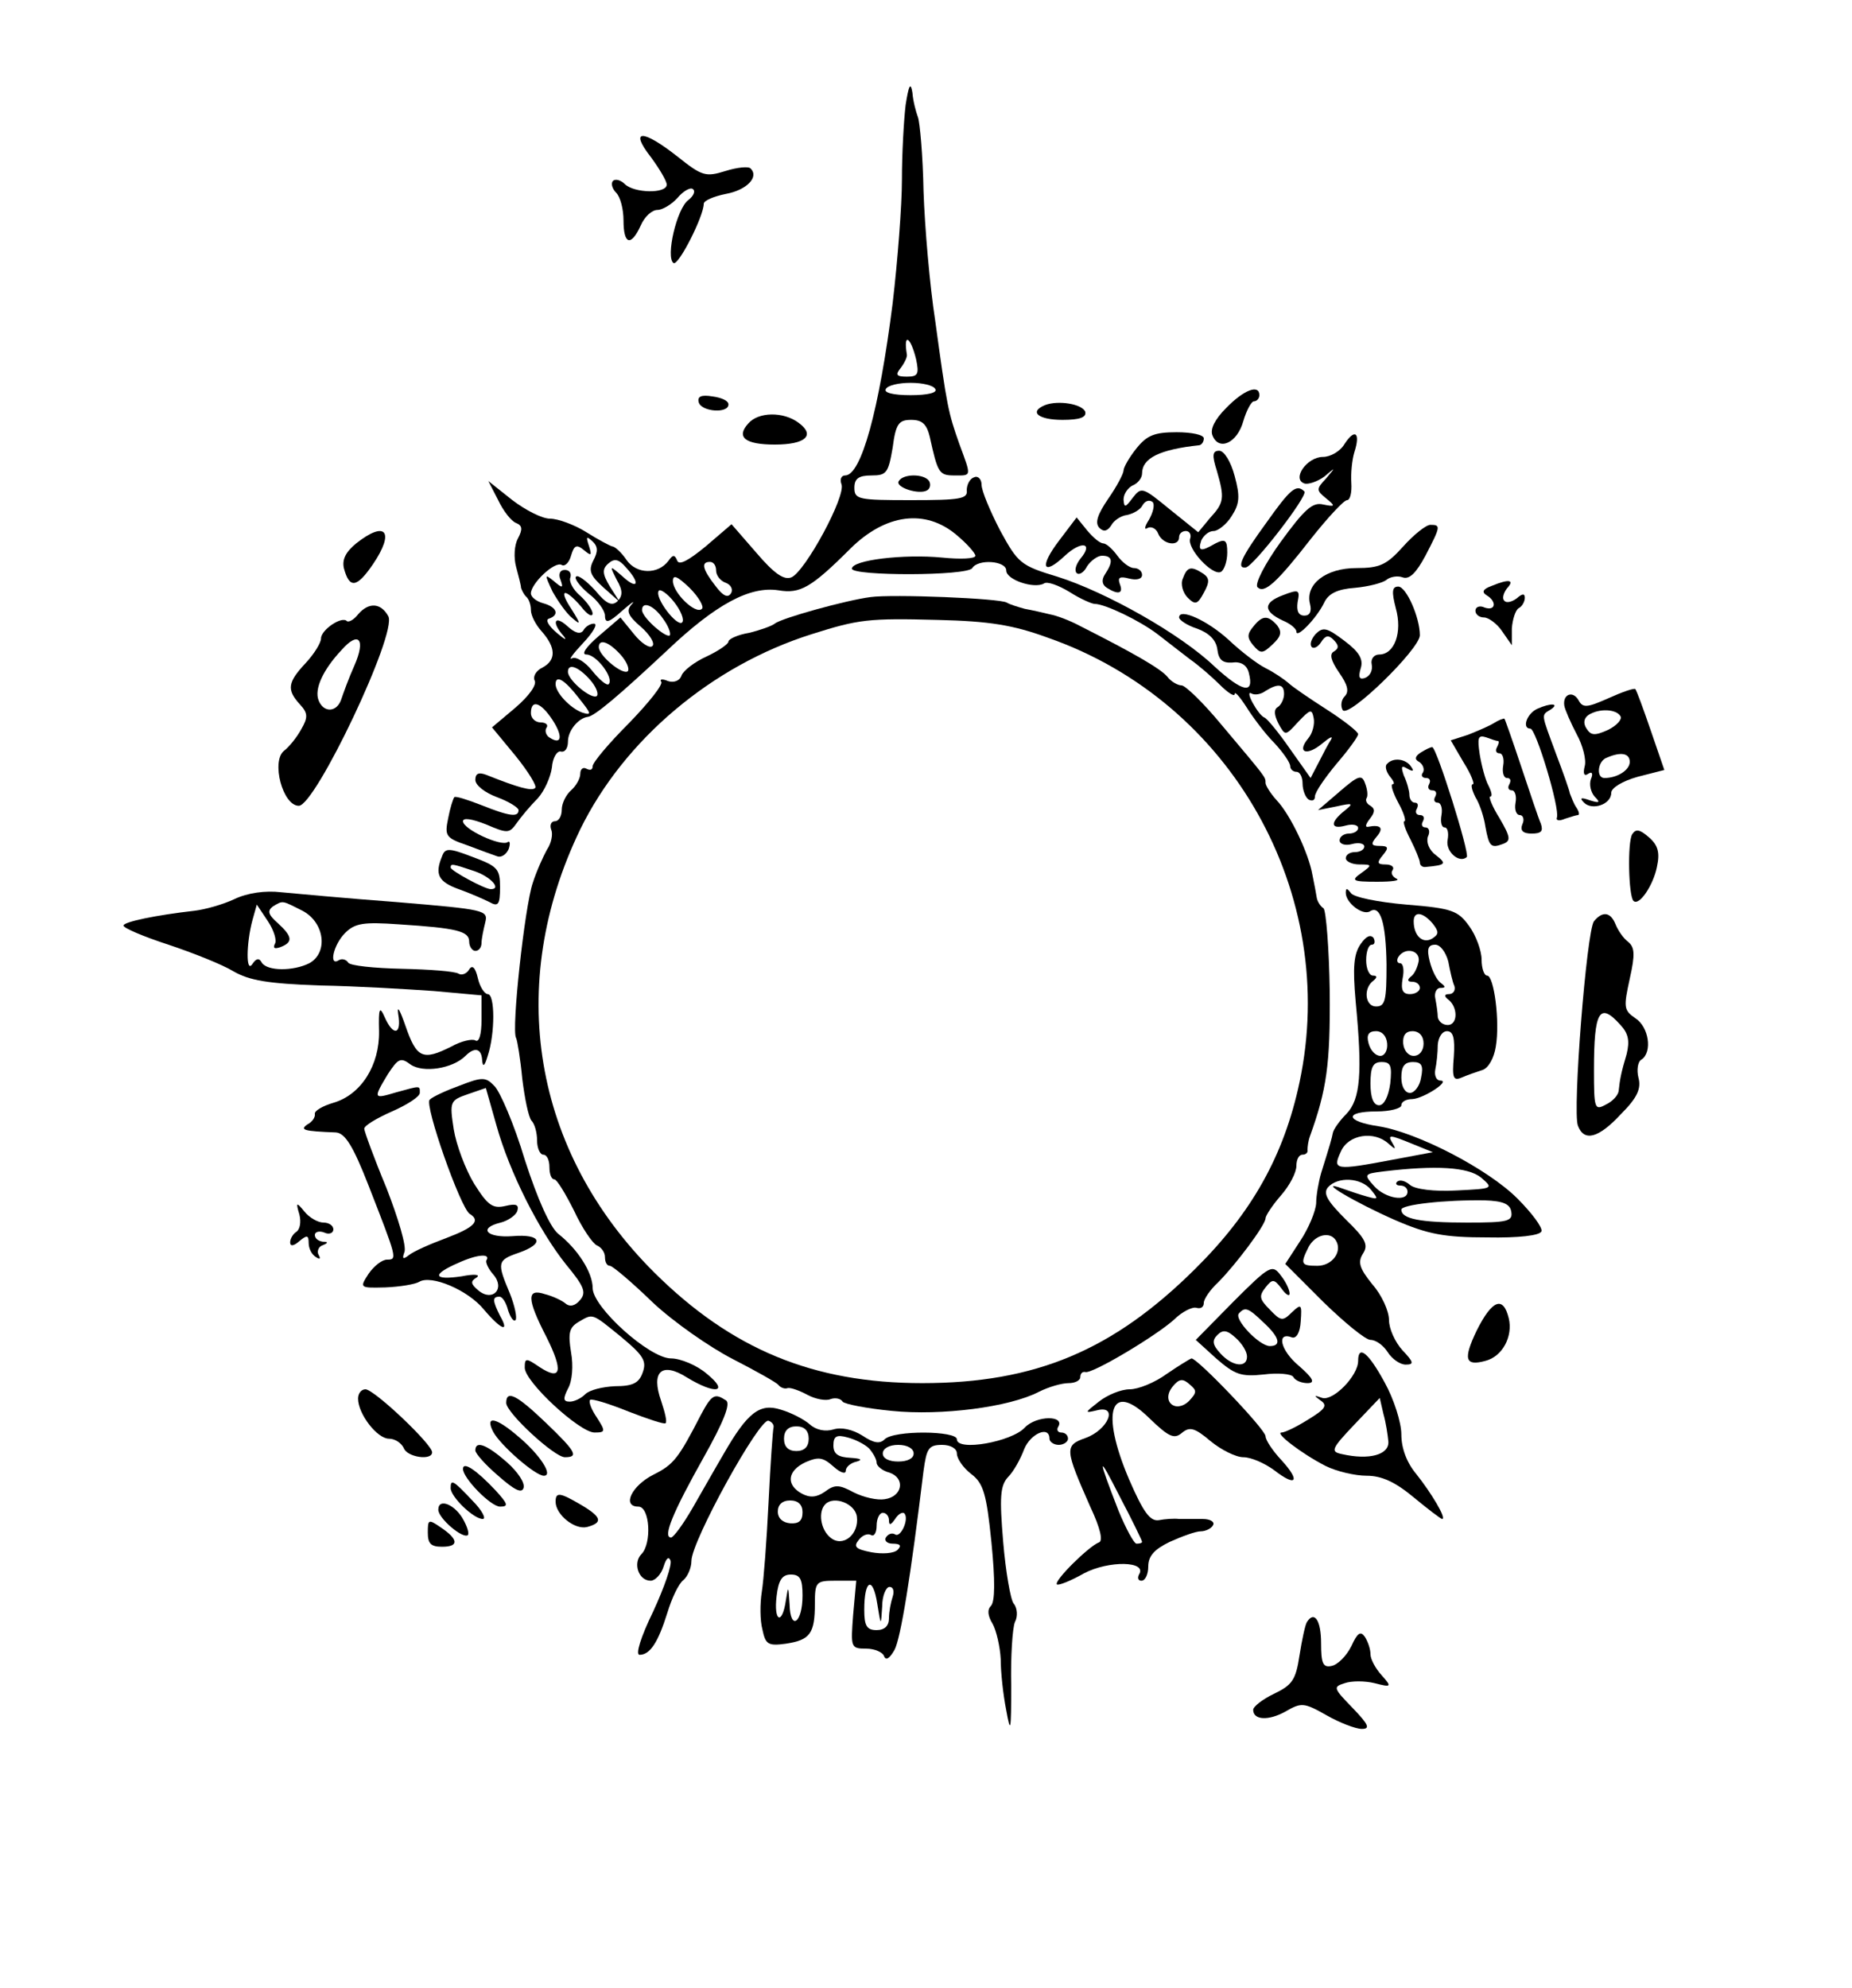 <?xml version="1.0" standalone="no"?>
<!DOCTYPE svg PUBLIC "-//W3C//DTD SVG 20010904//EN"
 "http://www.w3.org/TR/2001/REC-SVG-20010904/DTD/svg10.dtd">
<svg version="1.0" xmlns="http://www.w3.org/2000/svg"
 width="300pt" height="322pt" viewBox="0 0 300 322"
 preserveAspectRatio="xMidYMid meet">
<g transform="translate(0,322) scale(0.1,-0.1)"
fill="#000000" stroke="none">
<path d="M1467 3050 c-3 -25 -6 -79 -6 -121 0 -42 -7 -132 -15 -200 -22 -174
-51 -279 -77 -279 -6 0 -9 -6 -6 -14 8 -19 -59 -142 -81 -151 -12 -5 -28 6
-57 40 l-40 46 -42 -36 c-28 -23 -43 -31 -46 -23 -4 10 -7 10 -14 0 -17 -23
-52 -22 -68 1 -8 12 -19 22 -23 22 -4 1 -23 11 -42 23 -19 12 -46 22 -59 22
-13 0 -40 14 -61 30 l-39 31 16 -31 c8 -17 21 -34 29 -37 10 -4 11 -10 3 -25
-6 -11 -7 -31 -3 -46 4 -15 8 -30 8 -34 1 -3 4 -10 8 -14 5 -4 8 -14 8 -22 0
-9 8 -24 17 -34 24 -27 24 -47 2 -59 -11 -5 -16 -15 -13 -21 4 -7 -9 -25 -31
-44 l-38 -32 38 -46 c21 -26 35 -49 32 -52 -5 -6 -29 1 -79 21 -13 5 -18 2
-18 -8 0 -9 16 -21 35 -28 19 -7 35 -17 35 -21 0 -12 -15 -10 -60 8 -23 9 -42
15 -44 13 -2 -2 -7 -18 -10 -34 -6 -29 -4 -32 31 -44 21 -8 43 -16 49 -18 6
-2 14 3 18 12 3 9 2 14 -2 11 -11 -7 -72 21 -72 34 0 6 14 4 37 -5 35 -15 38
-15 50 2 7 10 22 28 34 40 11 12 21 35 23 50 1 15 8 27 14 26 7 -2 12 5 12 16
0 18 17 38 32 40 11 1 51 35 128 107 80 76 135 105 181 98 35 -6 53 4 117 68
57 56 121 64 171 22 17 -14 31 -30 31 -34 0 -5 -24 -6 -54 -3 -62 6 -146 -4
-146 -18 0 -12 187 -12 195 1 9 15 55 12 55 -4 0 -15 45 -30 61 -21 5 4 24 -3
42 -14 17 -11 36 -19 40 -19 17 0 73 -27 102 -49 17 -13 41 -32 53 -41 13 -9
35 -28 48 -41 13 -13 24 -20 24 -15 0 5 8 -4 19 -21 10 -16 30 -43 45 -58 14
-15 26 -32 26 -38 0 -5 5 -9 10 -9 6 0 10 -9 10 -19 0 -11 5 -23 10 -26 6 -3
10 -1 10 5 0 7 16 30 35 53 19 22 35 44 35 48 0 4 -23 22 -51 40 -28 18 -56
37 -62 43 -7 6 -23 17 -37 24 -14 7 -41 28 -60 46 -34 31 -80 52 -80 36 0 -4
13 -13 29 -18 19 -7 31 -18 33 -34 2 -17 9 -22 24 -21 14 2 24 -4 27 -17 9
-35 -10 -31 -55 10 -55 53 -176 121 -255 146 -60 18 -64 22 -93 75 -16 31 -30
64 -30 74 0 9 -6 15 -12 12 -7 -2 -12 -12 -12 -21 2 -14 -11 -16 -90 -16 -85
0 -92 1 -92 20 0 15 7 20 28 20 24 0 27 4 34 45 5 39 10 45 30 45 18 0 25 -7
30 -27 13 -59 15 -63 40 -63 28 0 28 -3 8 51 -18 51 -20 60 -39 199 -9 58 -17
152 -19 210 -1 58 -6 112 -9 120 -3 8 -8 26 -9 40 -3 18 -6 12 -11 -20z m17
-412 c5 -24 3 -28 -15 -28 -17 0 -19 3 -10 14 6 8 11 18 10 22 -6 36 6 29 15
-8z m31 -48 c4 -6 -12 -10 -40 -10 -28 0 -44 4 -40 10 3 6 21 10 40 10 19 0
37 -4 40 -10z m-554 -278 c-8 -16 -5 -24 16 -43 l27 -24 -16 25 c-12 20 -13
28 -3 37 10 9 17 8 29 -6 24 -26 19 -37 -5 -15 -22 19 -22 19 -10 -5 10 -17
10 -26 1 -35 -9 -8 -18 -4 -36 18 -14 15 -28 26 -31 22 -3 -3 6 -15 20 -27 15
-11 27 -28 27 -36 0 -13 6 -12 28 8 15 13 22 18 15 10 -9 -10 -6 -18 15 -36
15 -13 23 -27 19 -31 -4 -5 -18 4 -30 19 l-22 27 -35 -30 c-21 -18 -29 -30
-20 -30 16 0 45 -38 36 -48 -3 -3 -15 7 -27 22 -11 14 -26 23 -32 20 -7 -4 1
7 17 24 17 18 25 32 18 32 -6 0 -14 -5 -17 -11 -5 -7 -14 -4 -26 7 -21 19 -26
6 -6 -16 6 -8 2 -6 -11 5 -13 11 -19 21 -13 23 18 6 13 19 -9 25 -11 3 -20 10
-20 16 0 16 39 53 50 46 5 -3 12 4 15 15 5 17 9 19 21 9 12 -10 13 -9 8 7 -5
15 -4 16 5 8 10 -9 10 -17 2 -32z m199 -16 c0 -8 7 -17 16 -20 8 -3 12 -11 8
-17 -5 -8 -13 -4 -25 12 -21 27 -24 39 -9 39 6 0 10 -6 10 -14z m-23 -62 c-10
-10 -47 26 -47 45 0 11 7 8 27 -11 15 -15 24 -31 20 -34z m-32 -22 c-8 -8 -45
40 -38 51 2 4 14 -4 25 -18 11 -14 17 -29 13 -33z m-31 6 c9 -12 13 -24 11
-27 -6 -5 -45 29 -45 41 0 15 19 8 34 -14z m-69 -58 c10 -11 15 -23 12 -27 -8
-7 -47 25 -47 39 0 14 16 9 35 -12z m-50 -40 c10 -11 15 -23 12 -27 -8 -7 -47
25 -47 39 0 14 16 9 35 -12z m-17 -31 c20 -25 21 -28 5 -23 -19 7 -43 32 -43
46 0 16 15 7 38 -23z m1142 7 c0 -8 -5 -18 -10 -21 -7 -4 -6 -13 1 -27 11 -20
11 -20 32 3 20 21 22 21 25 6 2 -10 -2 -25 -9 -33 -19 -23 -2 -29 23 -8 12 10
18 13 14 6 -4 -6 -13 -23 -20 -37 l-13 -25 -34 48 c-18 26 -37 49 -41 50 -5 2
-13 13 -19 24 -6 11 -7 18 -2 15 5 -3 15 -2 23 4 21 13 30 11 30 -5z m-1185
-42 c17 -26 15 -41 -4 -29 -6 3 -9 11 -6 16 4 5 -1 9 -9 9 -9 0 -16 7 -16 15
0 23 16 18 35 -11z"/>
<path d="M908 2281 c5 -14 3 -14 -11 -2 -15 12 -15 11 -2 -17 9 -16 23 -36 32
-43 14 -12 14 -10 -1 14 -22 33 -12 36 15 5 10 -13 18 -18 19 -12 0 6 -9 19
-20 29 -12 10 -19 24 -16 30 2 7 -2 12 -9 12 -8 0 -11 -7 -7 -16z"/>
<path d="M1054 2966 c14 -19 26 -39 26 -45 0 -15 -53 -14 -68 1 -6 6 -15 9
-19 5 -4 -4 -1 -13 5 -19 7 -7 12 -27 12 -45 0 -39 12 -43 28 -8 6 14 18 25
27 25 8 0 23 9 32 19 9 11 21 18 25 15 5 -3 2 -11 -7 -18 -19 -14 -37 -93 -24
-102 8 -5 49 76 49 96 0 5 16 12 36 16 33 6 54 27 40 41 -3 4 -22 2 -41 -4
-32 -10 -38 -8 -77 23 -57 45 -79 45 -44 0z"/>
<path d="M1986 2559 c-18 -18 -26 -34 -22 -44 10 -26 40 -13 50 23 5 17 13 32
17 32 5 0 9 5 9 10 0 18 -25 9 -54 -21z"/>
<path d="M1132 2568 c5 -15 48 -18 48 -3 0 6 -11 11 -26 13 -18 3 -25 0 -22
-10z"/>
<path d="M1693 2564 c-27 -11 -11 -24 28 -24 28 0 39 4 37 13 -5 13 -44 19
-65 11z"/>
<path d="M1212 2534 c-20 -22 -5 -34 43 -34 50 0 66 15 39 35 -25 19 -66 18
-82 -1z"/>
<path d="M1841 2494 c-12 -15 -21 -31 -21 -36 0 -5 -11 -26 -25 -46 -17 -25
-22 -39 -14 -47 7 -7 13 -5 19 4 4 8 16 16 26 17 9 2 21 8 25 16 4 7 11 9 16
5 4 -4 1 -17 -6 -29 -7 -11 -8 -17 -2 -13 6 3 14 -1 17 -9 7 -18 34 -22 34 -6
0 6 5 10 11 10 6 0 9 -6 7 -12 -6 -16 37 -62 50 -54 5 3 10 17 10 31 0 20 -3
23 -19 15 -24 -14 -29 -13 -23 5 4 8 12 15 20 15 7 0 21 11 29 24 13 20 14 32
5 65 -6 23 -17 41 -25 41 -11 0 -12 -7 -4 -32 13 -45 12 -52 -11 -77 l-19 -23
-46 37 c-44 36 -46 37 -60 19 -12 -16 -14 -17 -15 -3 0 9 7 19 15 23 8 3 15
12 15 19 0 25 28 39 93 46 4 1 7 6 7 11 0 6 -20 10 -44 10 -36 0 -48 -5 -65
-26z"/>
<path d="M2178 2501 c-7 -12 -23 -21 -35 -21 -26 0 -51 -36 -30 -43 6 -2 21 3
32 11 19 16 19 16 3 -3 -16 -17 -16 -19 0 -32 16 -13 15 -14 -5 -10 -17 4 -30
-8 -68 -60 -26 -36 -43 -69 -38 -74 11 -11 31 7 87 79 27 34 53 62 58 62 5 0
8 12 7 28 -1 15 1 37 5 50 10 31 1 39 -16 13z"/>
<path d="M1456 2441 c-7 -10 33 -23 46 -15 5 3 6 10 3 15 -8 12 -42 12 -49 0z"/>
<path d="M2051 2373 c-40 -55 -49 -74 -33 -72 12 1 101 116 95 123 -13 13 -23
4 -62 -51z"/>
<path d="M1716 2345 c-33 -43 -27 -59 9 -25 27 25 47 21 25 -5 -7 -9 -10 -19
-6 -23 4 -4 12 1 17 11 6 9 17 17 24 17 17 0 19 -9 5 -30 -6 -9 -5 -17 3 -22
19 -12 27 -9 21 6 -4 11 0 13 15 9 12 -3 21 -1 21 6 0 6 -6 11 -13 11 -7 0
-19 9 -27 20 -8 11 -18 20 -23 20 -5 0 -16 9 -26 21 l-17 21 -28 -37z"/>
<path d="M2273 2335 c-27 -30 -38 -35 -76 -35 -49 0 -83 -26 -75 -58 3 -12 0
-19 -9 -19 -10 0 -13 8 -11 22 4 20 2 21 -24 11 -32 -12 -32 -26 0 -41 12 -5
22 -13 22 -18 0 -12 33 22 45 47 7 15 22 22 50 24 22 2 45 8 51 13 6 5 18 7
26 4 11 -4 22 7 37 35 25 48 25 50 8 50 -7 0 -27 -16 -44 -35z"/>
<path d="M577 2340 c-17 -14 -23 -26 -20 -40 9 -34 21 -32 47 6 36 53 21 72
-27 34z"/>
<path d="M1916 2283 c-4 -9 0 -23 8 -31 12 -12 16 -11 26 8 10 18 9 24 -1 31
-20 13 -26 11 -33 -8z"/>
<path d="M2416 2271 c-14 -5 -16 -10 -8 -15 17 -10 15 -26 -3 -20 -8 4 -15 1
-15 -5 0 -6 6 -11 14 -11 7 0 21 -10 29 -22 l16 -23 0 27 c1 15 6 30 11 33 6
3 10 11 10 17 0 7 -4 7 -13 -1 -8 -6 -17 -8 -20 -4 -4 3 -2 12 4 20 13 14 4
16 -25 4z"/>
<path d="M2261 2235 c11 -39 -2 -75 -27 -75 -8 0 -14 -7 -12 -16 2 -10 -3 -19
-11 -22 -9 -3 -11 1 -7 15 5 15 -2 27 -26 45 -29 22 -35 23 -47 11 -7 -8 -10
-17 -6 -21 3 -3 10 0 15 8 7 11 12 12 20 4 9 -9 9 -14 1 -19 -8 -4 -5 -15 8
-34 14 -20 17 -31 9 -39 -5 -5 -7 -15 -3 -22 9 -14 124 98 125 121 0 29 -22
79 -35 79 -10 0 -11 -8 -4 -35z"/>
<path d="M1410 2253 c-39 -5 -144 -34 -155 -43 -5 -4 -25 -11 -42 -15 -18 -3
-33 -10 -33 -14 0 -4 -16 -15 -35 -24 -20 -9 -38 -23 -41 -31 -3 -9 -13 -12
-22 -9 -9 4 -14 3 -11 -1 4 -4 -20 -34 -52 -67 -33 -33 -59 -64 -59 -70 0 -6
-4 -7 -10 -4 -5 3 -10 0 -10 -8 0 -8 -7 -20 -15 -27 -8 -7 -15 -21 -15 -31 0
-11 -5 -19 -11 -19 -6 0 -9 -6 -6 -14 3 -7 0 -22 -7 -32 -6 -11 -17 -35 -23
-54 -13 -38 -35 -239 -27 -251 2 -4 7 -34 10 -66 4 -32 10 -62 15 -68 5 -5 9
-19 9 -32 0 -13 5 -23 10 -23 6 0 10 -9 10 -20 0 -11 3 -20 8 -20 4 0 18 -23
32 -51 13 -28 30 -53 37 -56 7 -3 13 -11 13 -19 0 -8 3 -14 8 -14 4 0 35 -26
69 -59 34 -32 93 -73 130 -92 37 -19 71 -38 74 -42 3 -4 10 -7 15 -5 5 1 19
-4 32 -11 13 -7 30 -10 37 -7 8 3 17 1 20 -4 3 -4 39 -11 80 -15 80 -8 190 6
238 31 16 8 37 14 48 14 10 0 19 4 19 10 0 5 3 9 8 8 10 -4 114 58 144 85 13
13 30 21 36 19 7 -2 12 1 12 8 0 6 10 21 23 33 28 28 77 93 77 104 0 4 11 21
25 37 14 16 25 37 25 48 0 10 4 18 10 18 5 0 9 3 8 8 0 4 1 14 4 22 27 75 33
116 32 234 -1 70 -6 131 -10 135 -5 3 -10 11 -11 17 -1 6 -4 23 -7 37 -6 35
-36 98 -58 121 -10 11 -18 24 -18 28 0 10 2 7 -72 95 -29 35 -58 63 -64 63 -6
0 -17 6 -23 14 -11 13 -52 37 -143 83 -15 8 -36 16 -47 18 -12 3 -30 7 -41 9
-11 3 -24 7 -29 10 -10 7 -186 14 -221 9z m288 -66 c297 -104 472 -415 407
-720 -25 -118 -77 -211 -169 -302 -133 -132 -259 -185 -442 -185 -177 0 -309
55 -434 179 -197 196 -242 466 -120 718 71 145 213 265 375 316 76 24 91 26
205 23 82 -2 121 -8 178 -29z"/>
<path d="M580 2225 c-7 -9 -15 -13 -18 -11 -8 9 -42 -14 -42 -28 0 -7 -11 -25
-25 -40 -29 -31 -31 -43 -9 -67 13 -14 13 -21 2 -40 -7 -13 -20 -29 -28 -35
-21 -17 -2 -89 24 -89 27 0 160 280 145 307 -12 22 -32 23 -49 3z m-6 -83 c-9
-20 -18 -45 -21 -54 -7 -22 -29 -23 -37 -2 -7 18 7 49 37 81 28 32 40 18 21
-25z"/>
<path d="M2030 2205 c-10 -12 -10 -18 0 -30 12 -14 15 -14 31 1 14 13 16 20 8
31 -15 17 -24 17 -39 -2z"/>
<path d="M2605 2089 c-34 -15 -41 -16 -48 -3 -9 16 -26 10 -23 -9 1 -6 10 -27
20 -46 10 -18 16 -42 13 -52 -3 -12 -1 -17 6 -12 6 4 8 0 4 -9 -3 -9 0 -21 6
-28 10 -10 8 -11 -8 -6 -14 5 -17 4 -9 -4 13 -13 44 -3 44 16 0 8 18 19 43 26
l43 11 -22 64 c-12 35 -23 65 -25 67 -2 2 -22 -5 -44 -15z m20 -29 c3 -5 -6
-15 -20 -22 -22 -10 -28 -9 -35 2 -6 9 -4 17 3 22 17 11 45 10 52 -2z m15 -74
c0 -13 -20 -26 -41 -26 -14 0 -11 28 4 33 23 10 37 7 37 -7z"/>
<path d="M2490 2072 c-17 -8 -25 -32 -11 -32 9 0 48 -129 43 -144 -2 -5 4 -6
13 -2 9 3 19 6 21 6 3 0 2 6 -3 13 -4 6 -8 17 -10 22 -1 6 -11 34 -22 63 -25
68 -25 63 -9 73 15 10 0 11 -22 1z"/>
<path d="M2420 2049 c-8 -5 -27 -13 -42 -19 l-28 -9 21 -36 c12 -19 18 -35 15
-35 -4 0 -2 -9 4 -21 7 -11 14 -33 16 -47 6 -33 9 -36 28 -29 14 5 13 11 -5
42 -12 19 -18 35 -15 35 4 0 2 8 -3 18 -5 9 -11 32 -14 50 -4 27 -3 32 10 28
8 -3 17 -6 19 -6 3 0 2 -4 -1 -10 -3 -5 -2 -10 4 -10 5 0 8 -9 6 -20 -2 -11 1
-20 6 -20 6 0 7 -4 4 -10 -3 -5 -2 -10 4 -10 5 0 8 -9 6 -20 -2 -11 1 -20 7
-20 5 0 8 -7 4 -15 -4 -10 1 -15 15 -15 16 0 19 4 15 16 -4 9 -18 51 -32 93
-14 42 -26 76 -27 77 -1 1 -9 -2 -17 -7z"/>
<path d="M2301 2001 c-9 -6 -10 -11 -2 -15 6 -4 9 -12 6 -17 -4 -5 -1 -9 5 -9
6 0 8 -4 5 -10 -3 -5 -1 -10 5 -10 6 0 8 -4 5 -10 -3 -5 -2 -10 4 -10 5 0 8
-9 6 -20 -2 -11 0 -20 5 -20 5 0 7 -9 5 -20 -4 -19 19 -39 31 -28 5 6 -49 178
-56 178 -3 0 -11 -4 -19 -9z"/>
<path d="M2247 1983 c-4 -3 -2 -12 4 -20 6 -7 9 -13 5 -13 -4 0 0 -13 9 -30 9
-16 13 -30 10 -30 -3 0 1 -13 10 -30 8 -16 15 -33 15 -37 0 -5 5 -8 10 -7 32
3 34 5 16 19 -11 8 -16 21 -13 30 4 8 2 15 -4 15 -6 0 -7 5 -4 10 3 6 1 10 -5
10 -6 0 -8 5 -5 10 3 6 2 10 -3 10 -5 0 -9 6 -9 13 0 6 -4 21 -9 31 -5 15 -4
17 6 11 9 -5 11 -4 6 3 -8 13 -29 16 -39 5z"/>
<path d="M2170 1938 l-35 -30 30 6 c27 6 28 5 13 -7 -24 -19 -23 -31 2 -24 11
3 20 1 20 -4 0 -5 -7 -9 -15 -9 -8 0 -15 -5 -15 -11 0 -6 9 -9 20 -6 11 3 20
1 20 -4 0 -5 -7 -9 -15 -9 -8 0 -15 -4 -15 -10 0 -5 10 -10 22 -10 21 0 21 -1
3 -14 -17 -12 -15 -14 26 -14 24 0 38 2 31 5 -6 3 -10 9 -6 14 3 5 -2 9 -12 9
-13 0 -14 3 -4 15 10 12 9 15 -5 15 -14 0 -15 3 -5 15 12 14 7 20 -14 16 -5
-1 -4 4 3 13 8 10 9 16 1 21 -6 3 -9 9 -6 13 2 4 1 14 -3 24 -5 14 -11 12 -41
-14z"/>
<path d="M2644 1869 c-8 -13 -6 -100 2 -108 9 -9 32 25 38 55 5 23 2 35 -13
48 -15 13 -21 14 -27 5z"/>
<path d="M716 1833 c-12 -29 -6 -41 27 -53 17 -6 40 -16 50 -21 14 -8 17 -4
17 24 0 30 -4 34 -44 49 -39 15 -45 15 -50 1z m53 -24 c26 -9 44 -29 26 -29
-10 0 -65 30 -65 35 0 7 3 6 39 -6z"/>
<path d="M380 1764 c-19 -9 -48 -17 -65 -19 -62 -7 -115 -18 -115 -24 0 -4 33
-18 73 -31 39 -13 87 -32 105 -43 26 -15 56 -20 140 -23 59 -1 142 -6 185 -9
l77 -7 0 -40 c0 -23 -4 -37 -10 -33 -5 3 -23 -1 -39 -10 -46 -23 -56 -19 -74
33 -9 26 -14 35 -12 20 6 -34 -8 -37 -22 -5 -8 18 -10 15 -9 -23 1 -55 -29
-103 -74 -116 -17 -5 -31 -13 -30 -18 1 -5 -4 -13 -12 -17 -13 -9 -6 -11 46
-13 15 -1 28 -22 53 -86 46 -118 47 -120 30 -120 -8 0 -21 -10 -30 -23 -15
-23 -14 -23 27 -22 24 1 48 5 55 9 19 12 79 -13 105 -45 28 -33 42 -38 26 -10
-12 24 -13 31 -1 31 5 0 11 -10 14 -22 4 -12 9 -19 12 -16 3 3 -1 23 -9 43
-21 50 -21 54 14 66 43 15 37 31 -10 27 -42 -3 -56 13 -19 22 12 3 25 12 27
19 3 10 -2 12 -19 8 -21 -5 -29 1 -51 36 -14 23 -29 63 -33 88 -7 45 -6 47 23
57 l29 10 17 -60 c21 -76 69 -171 113 -226 29 -35 33 -45 23 -57 -8 -10 -17
-12 -24 -6 -6 5 -21 12 -33 15 -30 10 -30 -7 2 -69 28 -56 24 -72 -11 -49 -22
15 -24 15 -24 -1 0 -23 89 -105 113 -105 18 0 18 2 4 24 -9 13 -14 26 -11 29
3 2 30 -6 62 -19 31 -12 58 -21 60 -19 3 2 -1 18 -7 36 -17 48 1 64 42 38 46
-28 69 -24 32 6 -16 14 -43 25 -58 25 -35 0 -127 83 -127 114 0 25 -24 63 -56
88 -13 11 -33 55 -54 120 -17 57 -40 110 -49 119 -14 15 -20 15 -56 1 -22 -8
-44 -18 -49 -23 -9 -8 50 -176 65 -185 18 -11 7 -22 -38 -39 -27 -10 -54 -22
-61 -28 -9 -7 -11 -6 -7 5 4 9 -10 55 -29 104 -20 48 -36 92 -36 96 0 5 20 17
45 28 25 11 45 24 45 30 0 12 2 12 -38 1 -37 -11 -38 -11 -14 29 17 26 21 28
37 16 20 -14 68 -7 89 14 15 15 26 12 27 -7 1 -12 4 -10 9 7 12 36 12 100 0
100 -5 0 -13 12 -16 26 -4 17 -9 22 -14 14 -4 -7 -12 -10 -17 -7 -6 4 -47 7
-92 8 -45 1 -84 5 -87 10 -3 5 -10 7 -15 4 -17 -11 -9 25 10 44 16 16 30 18
87 14 94 -6 114 -11 114 -28 0 -8 5 -15 10 -15 6 0 10 6 10 13 0 6 3 21 6 33
5 20 0 21 -143 33 -81 6 -166 14 -188 16 -25 3 -54 -1 -75 -11z m110 -19 c36
-19 42 -68 11 -85 -26 -13 -68 -13 -77 1 -4 8 -9 7 -15 -2 -11 -17 -10 34 0
71 l7 25 18 -27 c10 -15 15 -32 11 -37 -3 -7 0 -8 9 -5 21 8 20 17 -4 39 -16
14 -17 20 -8 27 17 10 14 10 48 -7z m298 -566 c-2 -3 3 -14 11 -23 20 -23 -1
-45 -24 -26 -13 11 -13 15 -3 21 7 5 -4 6 -24 2 -47 -7 -49 3 -5 22 31 14 52
15 45 4z m218 -124 c36 -30 42 -39 35 -58 -6 -17 -16 -22 -45 -22 -20 -1 -41
-6 -48 -13 -7 -7 -18 -12 -25 -12 -11 0 -11 5 -3 21 7 12 9 37 5 59 -5 31 -3
40 12 49 24 14 21 15 69 -24z"/>
<path d="M2180 1774 c0 -16 27 -37 39 -30 17 11 26 -18 27 -86 0 -58 -2 -68
-17 -68 -18 0 -21 30 -4 42 6 5 6 8 -1 8 -6 0 -11 11 -11 25 0 14 4 25 9 25 5
0 6 5 3 11 -5 6 -12 3 -21 -10 -11 -16 -13 -37 -8 -93 11 -115 8 -158 -15
-182 -11 -11 -21 -25 -22 -31 -2 -10 -4 -17 -19 -65 -4 -14 -8 -36 -8 -49 -1
-13 -12 -40 -26 -61 l-24 -37 62 -62 c34 -33 68 -61 76 -61 9 0 21 -9 28 -20
7 -11 20 -20 29 -20 14 0 13 4 -5 23 -12 13 -22 35 -22 49 0 15 -12 41 -27 58
-21 26 -24 36 -15 50 9 14 4 24 -28 55 -30 30 -37 42 -29 52 16 18 54 16 70
-4 12 -15 12 -16 -6 -11 -11 3 -29 9 -40 13 -47 17 21 -23 85 -51 53 -23 80
-28 149 -28 51 -1 86 3 88 10 2 6 -16 30 -39 53 -48 48 -162 107 -225 117 -54
8 -56 24 -3 24 22 0 40 5 40 10 0 6 8 10 18 10 18 1 63 30 45 30 -6 0 -10 8
-8 18 2 9 4 27 4 40 1 12 7 22 15 22 10 0 13 -11 11 -41 -3 -35 -1 -40 13 -34
9 4 24 9 33 12 10 3 19 19 22 38 7 41 -3 115 -14 115 -5 0 -9 12 -9 26 0 14
-9 39 -20 54 -18 25 -27 29 -102 35 -46 4 -86 12 -90 19 -6 8 -8 8 -8 0z m141
-50 c10 -13 10 -17 -1 -24 -15 -9 -30 4 -30 28 0 17 15 15 31 -4z m25 -61 c3
-16 7 -34 10 -40 2 -7 -2 -13 -9 -13 -7 0 -8 -3 -2 -8 17 -12 17 -42 0 -42 -8
0 -15 6 -16 13 0 6 -2 20 -4 30 -2 9 2 17 8 17 9 0 9 2 1 8 -6 4 -14 19 -18
35 -5 20 -3 27 9 27 8 0 17 -12 21 -27z m-48 0 c-2 -10 -7 -21 -13 -25 -6 -5
-5 -8 3 -8 6 0 12 -4 12 -10 0 -5 -7 -10 -16 -10 -12 0 -15 7 -12 25 3 14 1
25 -4 25 -5 0 -6 5 -3 10 11 17 36 11 33 -7z m-51 -133 c1 -11 -4 -20 -11 -20
-8 0 -16 9 -19 20 -4 14 0 20 12 20 10 0 17 -8 18 -20z m59 0 c0 -12 -7 -20
-16 -20 -9 0 -16 9 -17 20 -1 13 4 20 15 20 11 0 18 -8 18 -20z m-54 -65 c-3
-21 -10 -35 -18 -35 -9 0 -14 12 -14 35 0 27 4 35 18 35 15 0 17 -6 14 -35z
m50 10 c-2 -14 -11 -25 -18 -25 -8 0 -14 10 -14 25 0 18 5 25 19 25 14 0 17
-6 13 -25z m-53 -107 c11 -10 13 -10 7 0 -9 15 -6 15 33 -1 l32 -13 -64 -12
c-95 -18 -99 -17 -85 13 12 28 54 34 77 13z m150 -55 c21 -18 20 -18 -40 -21
-36 -2 -67 2 -75 9 -8 7 -17 9 -21 5 -3 -3 -1 -6 5 -6 7 0 12 -4 12 -10 0 -17
-36 -11 -54 9 -17 19 -17 20 16 24 84 10 136 7 157 -10z m49 -55 c3 -16 -6
-18 -71 -18 -77 0 -107 6 -107 21 0 8 70 16 135 15 30 -1 41 -6 43 -18z m-284
-47 c11 -18 -6 -41 -30 -41 -27 0 -28 3 -14 31 11 20 35 25 44 10z"/>
<path d="M2582 1728 c-12 -16 -35 -308 -26 -331 10 -27 34 -20 70 19 26 26 33
41 28 59 -3 12 -1 26 5 29 18 12 12 53 -10 67 -19 13 -19 18 -9 64 9 40 8 51
-3 60 -7 5 -16 18 -20 28 -8 20 -21 22 -35 5z m43 -168 c13 -14 15 -26 10 -47
-9 -30 -11 -41 -13 -60 -1 -7 -10 -17 -21 -22 -18 -10 -19 -6 -19 56 0 96 9
111 43 73z"/>
<path d="M485 1253 c3 -12 1 -24 -5 -28 -5 -3 -10 -11 -10 -17 0 -7 6 -6 15 2
12 10 15 10 15 -3 0 -9 5 -19 12 -23 6 -4 8 -3 4 4 -3 5 0 13 6 15 10 4 10 6
1 6 -7 1 -13 5 -13 11 0 5 7 7 15 4 8 -4 15 -1 15 5 0 6 -7 11 -16 11 -9 0
-23 8 -31 18 -13 16 -14 15 -8 -5z"/>
<path d="M1998 1112 l-61 -62 33 -30 c30 -26 40 -30 77 -26 23 3 45 1 48 -4 3
-6 14 -10 23 -10 13 0 9 8 -14 28 -30 25 -37 56 -11 46 7 -2 13 8 14 26 2 28
1 29 -14 15 -15 -15 -18 -15 -36 4 -17 17 -18 22 -7 36 11 14 14 14 26 -2 7
-10 13 -13 13 -8 0 6 -6 19 -14 29 -14 19 -18 17 -77 -42z m49 -34 c26 -24 29
-38 10 -38 -17 0 -59 44 -50 53 10 11 15 9 40 -15z m-27 -55 c0 -19 -24 -16
-43 5 -13 14 -14 21 -5 30 9 9 16 8 30 -5 10 -9 18 -22 18 -30z"/>
<path d="M2392 1065 c-22 -46 -19 -58 14 -49 28 7 45 40 38 69 -9 37 -27 30
-52 -20z"/>
<path d="M2200 1016 c0 -24 -40 -65 -58 -60 -14 5 -14 4 -3 -4 12 -8 8 -14
-20 -31 -19 -12 -38 -21 -43 -21 -12 0 32 -34 71 -54 18 -9 48 -16 67 -16 24
0 46 -10 76 -35 23 -19 44 -35 46 -35 8 0 -18 43 -42 73 -15 18 -24 41 -24 64
0 19 -12 57 -27 84 -26 48 -43 62 -43 35z m49 -131 c1 -21 -31 -30 -75 -20
-19 4 -18 8 20 48 l41 43 6 -26 c4 -14 7 -34 8 -45z"/>
<path d="M1890 995 c-19 -14 -46 -25 -60 -25 -14 0 -36 -9 -50 -20 -23 -18
-24 -19 -3 -14 35 9 18 -32 -19 -45 -34 -12 -33 -18 8 -111 17 -36 21 -56 14
-58 -16 -6 -73 -62 -68 -68 3 -2 23 6 44 18 40 21 103 20 89 -2 -3 -6 -1 -10
4 -10 6 0 11 10 11 23 0 17 10 28 35 40 20 9 42 17 50 17 7 0 17 4 20 10 3 5
-4 10 -17 10 -13 0 -30 0 -38 0 -8 1 -23 0 -33 -2 -14 -2 -25 13 -48 66 -47
110 -30 161 33 99 31 -30 40 -34 52 -24 13 11 21 9 47 -13 17 -14 41 -26 53
-26 13 0 35 -10 50 -21 36 -28 43 -18 12 16 -15 16 -26 33 -26 39 0 11 -111
127 -120 126 -3 -1 -21 -12 -40 -25z m36 -44 c-22 -21 -46 0 -26 24 10 12 16
13 27 3 12 -10 12 -13 -1 -27z m-76 -228 c0 -2 -4 -3 -9 -3 -4 0 -17 24 -29
53 -35 90 -34 94 2 23 20 -38 36 -71 36 -73z"/>
<path d="M580 955 c0 -25 31 -65 50 -65 10 0 20 -7 24 -15 5 -15 46 -21 46 -7
0 13 -94 102 -108 102 -7 0 -12 -7 -12 -15z"/>
<path d="M820 948 c0 -16 78 -88 95 -88 23 0 18 9 -31 56 -46 44 -64 54 -64
32z"/>
<path d="M1135 928 c-36 -70 -44 -80 -76 -96 -36 -18 -52 -52 -25 -52 19 0 22
-60 5 -77 -14 -14 -5 -43 15 -43 7 0 17 10 21 23 4 13 8 17 11 10 3 -7 -10
-44 -28 -83 -20 -41 -29 -70 -22 -70 17 0 30 20 45 68 7 23 18 47 26 53 7 6
13 20 13 31 0 32 111 233 125 227 6 -2 9 -7 8 -11 -1 -3 -5 -57 -8 -120 -3
-62 -8 -128 -11 -146 -3 -19 -3 -46 1 -61 5 -24 9 -27 38 -23 39 6 47 16 47
65 0 35 2 37 33 37 l34 0 -5 -55 c-4 -53 -4 -55 21 -55 14 0 27 -6 29 -12 3
-8 9 -4 17 10 10 19 26 117 47 290 5 36 8 42 30 42 14 0 24 -6 24 -14 0 -8 10
-23 23 -33 20 -15 25 -32 33 -111 6 -61 6 -96 -1 -103 -6 -6 -5 -16 3 -29 6
-11 12 -37 13 -57 0 -21 4 -58 9 -83 7 -39 8 -34 8 40 -1 47 2 93 6 103 5 9 4
23 -2 30 -5 6 -13 52 -17 100 -6 72 -5 91 8 105 9 9 20 29 26 45 10 25 41 39
41 17 0 -5 7 -10 15 -10 8 0 15 5 15 10 0 6 -5 10 -11 10 -5 0 -8 4 -5 9 12
19 -35 19 -54 -1 -21 -23 -110 -39 -110 -19 0 14 -102 15 -117 0 -8 -8 -18 -6
-36 6 -16 10 -34 14 -47 10 -13 -4 -28 -1 -38 8 -9 8 -30 19 -47 24 -34 11
-54 -4 -93 -72 -13 -22 -35 -61 -50 -87 -15 -26 -31 -48 -35 -48 -14 0 3 41
53 130 32 57 44 87 36 92 -18 12 -23 10 -41 -24z m175 -38 c0 -13 -7 -20 -20
-20 -13 0 -20 7 -20 20 0 13 7 20 20 20 13 0 20 -7 20 -20z m98 -16 c6 -7 12
-17 12 -23 0 -5 9 -13 21 -16 26 -9 21 -39 -8 -43 -12 -2 -34 3 -50 11 -24 13
-31 13 -47 1 -13 -9 -24 -10 -37 -3 -26 14 -24 37 6 51 21 9 28 8 45 -7 11
-10 20 -13 20 -7 0 6 8 13 18 15 10 3 6 5 -10 6 -20 1 -28 6 -28 20 0 15 5 18
23 13 12 -3 28 -11 35 -18z m72 -8 c0 -8 -10 -13 -25 -13 -15 0 -25 5 -25 13
0 8 10 14 25 14 15 0 25 -6 25 -14z m-180 -95 c0 -14 -6 -19 -20 -18 -12 1
-20 8 -20 19 0 11 7 18 20 18 13 0 20 -7 20 -19z m88 -7 c4 -29 -23 -51 -43
-34 -16 13 -20 42 -8 54 14 14 48 1 51 -20z m52 -6 c0 -9 3 -8 10 2 5 8 12 12
15 9 8 -9 -6 -40 -15 -34 -5 3 -11 1 -15 -5 -3 -5 2 -10 11 -10 12 0 15 -3 8
-10 -6 -6 -25 -7 -42 -4 -26 5 -30 9 -21 20 6 8 15 11 20 8 5 -3 9 4 9 15 0
12 5 21 10 21 6 0 10 -6 10 -12z m-140 -122 c0 -45 -20 -58 -21 -14 -2 30 -2
31 -6 6 -6 -41 -20 -34 -15 7 3 26 9 35 23 35 15 0 19 -7 19 -34z m129 -18 c0
17 6 32 12 32 6 0 8 -7 5 -16 -3 -9 -6 -24 -6 -35 0 -12 -7 -19 -20 -19 -16 0
-20 7 -20 33 0 49 14 55 21 10 6 -37 6 -37 8 -5z"/>
<path d="M799 901 c12 -22 68 -71 82 -71 16 0 -7 35 -42 64 -36 31 -54 34 -40
7z"/>
<path d="M770 871 c0 -5 17 -24 37 -41 26 -23 38 -29 41 -20 3 8 -9 26 -27 42
-32 28 -51 36 -51 19z"/>
<path d="M750 841 c0 -15 45 -61 60 -61 14 0 13 4 -7 26 -31 33 -53 48 -53 35z"/>
<path d="M730 810 c0 -14 37 -50 52 -50 6 0 -1 14 -17 30 -31 33 -35 35 -35
20z"/>
<path d="M900 788 c0 -21 31 -46 51 -41 26 7 24 16 -10 36 -34 20 -41 21 -41
5z"/>
<path d="M710 775 c0 -14 40 -48 48 -41 2 3 -1 13 -7 24 -13 25 -41 37 -41 17z"/>
<path d="M693 738 c0 -18 5 -23 23 -23 28 0 27 12 -3 32 -19 13 -20 12 -20 -9z"/>
<path d="M2117 593 c-3 -5 -8 -29 -12 -54 -6 -40 -12 -48 -41 -62 -19 -9 -34
-21 -34 -26 0 -17 25 -18 52 -3 26 15 30 15 67 -6 21 -12 47 -22 57 -22 14 0
11 7 -15 34 -31 32 -32 34 -13 40 11 4 33 4 49 0 27 -7 28 -6 11 13 -10 11
-18 26 -18 34 0 8 -4 20 -9 28 -7 10 -12 7 -22 -15 -8 -16 -22 -30 -32 -32
-14 -3 -17 4 -17 37 0 37 -11 53 -23 34z"/>
</g>
</svg>
